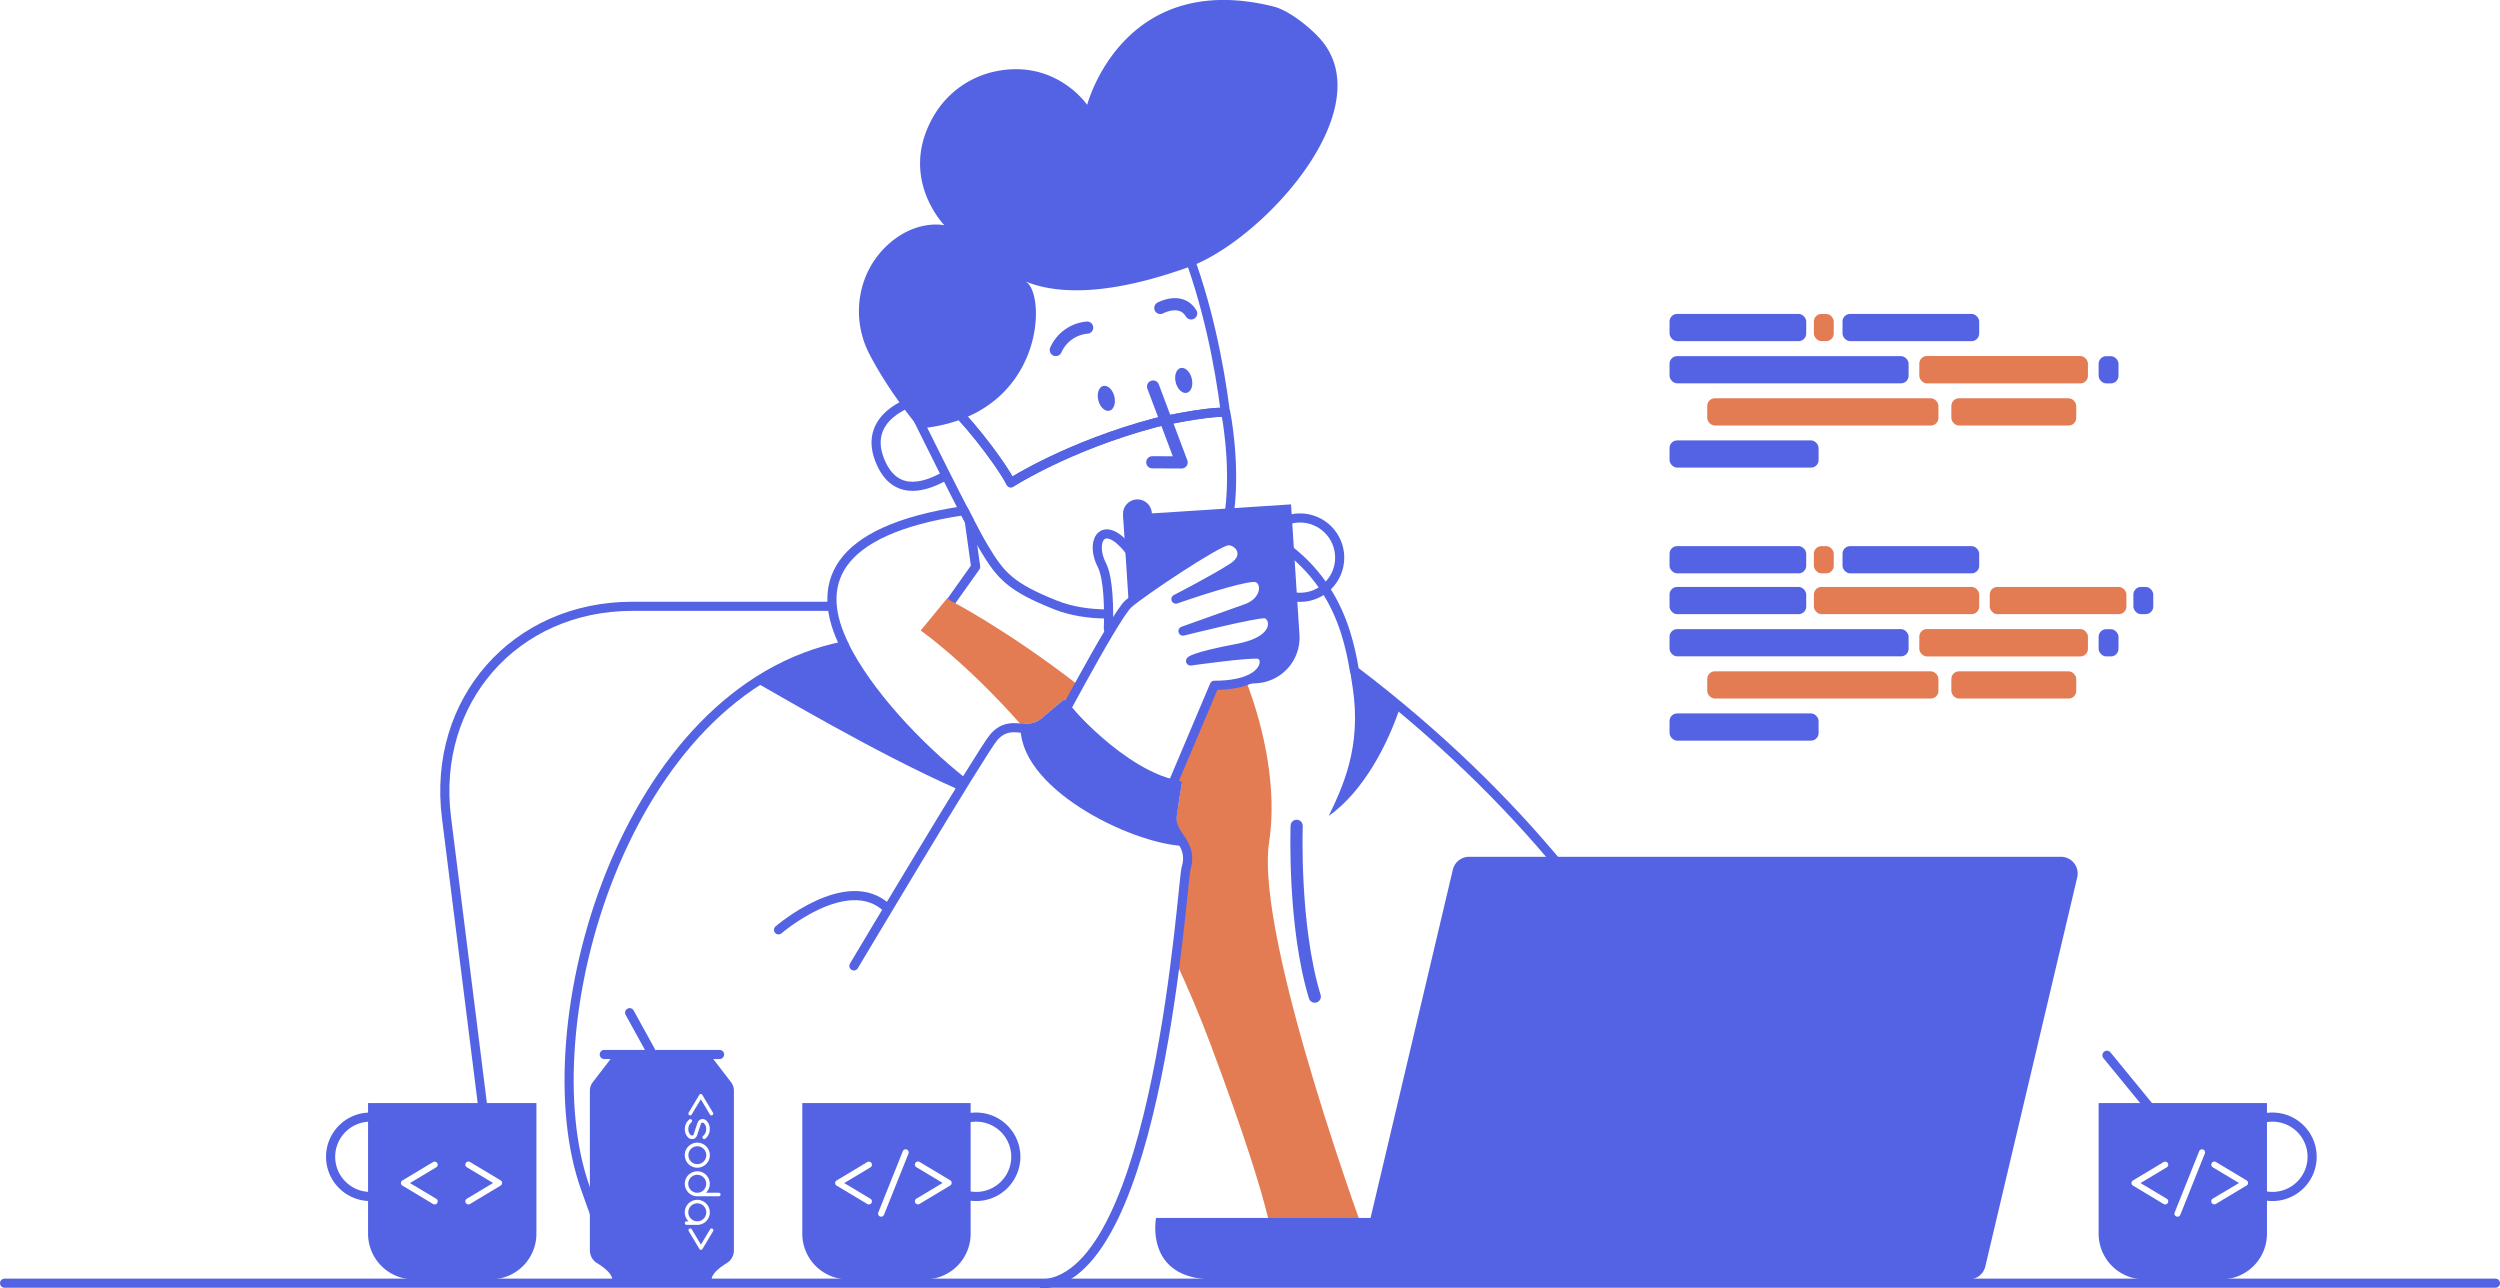 <svg xmlns="http://www.w3.org/2000/svg" viewBox="0 0 1642.48 846.52"><defs
  ><style
    >.cls-1,.cls-3{fill:none;stroke:#5363e3;stroke-linecap:round;stroke-linejoin:round;}.cls-1{stroke-width:6px;}.cls-2{fill:#e37b53;}.cls-3{stroke-width:8px;}.cls-4{fill:#5363e3;}</style></defs><g
    id="Layer_2"
    data-name="Layer 2"
  ><g id="outline"><g id="developer"><path
          id="chair"
          class="cls-1"
          d="M317.73,731.65l-24.4-194.59c-9.61-76.61,45-138.72,122.06-138.72H544.24"
        /><g id="body"><path
            id="hoodie"
            class="cls-1"
            d="M625,394.92l16-22.53-4.21-30.25c-1.13-2.14-2.29-4.37-3.48-6.67-87.37,13-98,49.61-78.38,88.82C410,452.59,346.9,675.05,384.6,780.6c10.74,30,19.36,60,51.27,60.34"
          /><g id="tshirt"><path
              class="cls-2"
              d="M670.57,475.79c0-.19,0-.38,0-.57,4.74.46,9.34.49,13.78-3.35,11-9.53,14.9-12.39,14.9-12.39s1,1.2,2.77,3.23c2.17-4,4.43-8.15,6.74-12.35C661.27,413.58,625,394.92,625,394.92L622.32,393l-17.44,21.27S633.26,433.83,670.57,475.79Z"
            /><path
              class="cls-2"
              d="M900.13,821.06s-76-204.39-66.33-267.73c5.27-34.55-3-73.73-14.42-104l-21.77,1.41-26.06,61.62c1.7.42,3.4.77,5.1,1,0,0-1,6.47-3.46,21.34-1.65,9.91,1.18,11,3.42,17.88,2.89,4.63,5.11,9.83,2.67,17.87-.8,2.63-2.7,27.4-7,61,8,17,15.64,34.94,22.8,54,46.08,122.92,41.29,136.33,41.29,136.33Z"
            /></g><path
            id="hoodie-2"
            data-name="hoodie"
            class="cls-1"
            d="M1157.5,839.33c-5.47-36-44.48-229.23-267.66-398.72-5-30.28-17.65-77.94-82.66-100.22"
          /><path
            id="string"
            class="cls-3"
            d="M851.9,542.57s-2.4,65.28,11.89,112.21"
          /><path
            id="stripe"
            class="cls-4"
            d="M886.88,439.86c.71,4.26,1.26,8.18,1.79,11.62,6.14,39.82-7,66.26-15.69,84.59,23.33-16.5,39.06-47.88,47-71.81C910.39,456.58,897.3,447.62,886.88,439.86Z"
          /><path
            id="stripe_II"
            data-name="stripe II"
            class="cls-4"
            d="M557.24,422.52c-16.32,3.33-43.14,11.46-62.47,24.83,13.5,7.36,80.36,47.4,135,71.42.43-.25,3.43-5.25,4.93-7.2C604.46,487.59,572.65,453.41,557.24,422.52Z"
          /></g><g id="head"><path
            id="ear"
            class="cls-1"
            d="M601.25,263.25S564.14,273.31,579.16,305c10.44,22,30.26,14.18,42.08,7.51"
          /><path
            id="face"
            class="cls-1"
            d="M611.15,269.27l11.66-3.91c7.69,4.65,33.09,36.21,41.28,51.85,0,0,37.29-24.19,95.5-39.66,0,0,31.69-7.24,45.47-6.66-4-32-12.18-72.88-26.58-109.43-21.42-54.33-87.7-33.25-97.32-30-103.37,35.17-70.11,137.58-70.11,137.58Z"
          /><path
            id="beard"
            class="cls-1"
            d="M727.49,403.37c-12.44,0-24.27-2.07-33.58-5.75-30.2-11.93-36.62-19.62-47.46-37.76s-44.81-87.39-44.81-87.39l21.17-7.11c7.69,4.65,33.09,36.21,41.28,51.85,0,0,37.29-24.19,95.5-39.66,0,0,32-7.32,45.69-6.66,0,0,6.54,32.54,2.62,64.44"
          /><path
            id="hair"
            class="cls-4"
            d="M604.24,281.52s-19.12-22.17-32.93-48.66c-13-24.9-7.61-55.75,13.94-73.75C603.29,144,620.46,148,620.46,148s-31.06-31.64-6.57-72.57a61.32,61.32,0,0,1,39.38-28.38c40.2-8.81,61,21.85,61,21.85s23.1-89.19,122.31-64.65c10,2.48,23.23,13.06,30.2,20.66C909,71,829.46,158,781.07,175.42c-53.13,19.12-87.3,18.07-108.18,9.13C687.9,189.12,688.45,273.79,604.24,281.52Z"
          /><polyline
            id="nose"
            class="cls-3"
            points="757.57 253.95 776.31 303.81 757.05 303.71"
          /><circle
            id="mouth"
            class="cls-4"
            cx="747.28"
            cy="337.55"
            r="9.47"
          /><ellipse
            id="eye_II"
            data-name="eye II"
            class="cls-4"
            cx="777.71"
            cy="249.86"
            rx="5.42"
            ry="8.39"
            transform="translate(-37.39 196.21) rotate(-14.04)"
          /><ellipse
            id="eye"
            class="cls-4"
            cx="726.86"
            cy="261.64"
            rx="5.42"
            ry="8.39"
            transform="translate(-41.77 184.22) rotate(-14.04)"
          /><path
            id="brow_II"
            data-name="brow II"
            class="cls-3"
            d="M693.66,229.94a24.85,24.85,0,0,1,20.58-14.69"
          /><path
            id="brow"
            class="cls-3"
            d="M762.32,202.32s13.64-7.43,20.27,3.58"
          /></g><path
          id="laptop"
          class="cls-4"
          d="M1354,562.9H965.2a11,11,0,0,0-10.7,8.47L900.44,800.19H759.51s-7.81,40.34,37.73,40.34h496.39a11,11,0,0,0,10.7-8.47l60.39-255.63A11,11,0,0,0,1354,562.9Z"
        /><g id="code_lines" data-name="code lines"><rect
            class="cls-2"
            x="1191.7"
            y="206.24"
            width="13.06"
            height="17.89"
            rx="5"
          /><rect
            class="cls-4"
            x="1096.88"
            y="206.24"
            width="89.8"
            height="17.89"
            rx="5"
          /><rect
            class="cls-4"
            x="1096.88"
            y="289.34"
            width="97.93"
            height="17.89"
            rx="5"
          /><rect
            class="cls-2"
            x="1121.64"
            y="261.67"
            width="151.89"
            height="17.89"
            rx="5"
          /><rect
            class="cls-2"
            x="1282.03"
            y="261.67"
            width="82.04"
            height="17.89"
            rx="5"
          /><rect
            class="cls-4"
            x="1378.78"
            y="234.01"
            width="13.06"
            height="17.89"
            rx="5"
          /><rect
            class="cls-4"
            x="1096.88"
            y="233.96"
            width="157.06"
            height="17.89"
            rx="5"
          /><rect
            class="cls-4"
            x="1210.52"
            y="206.24"
            width="89.8"
            height="17.89"
            rx="5"
          /><rect
            class="cls-2"
            x="1260.97"
            y="233.9"
            width="110.79"
            height="18"
            rx="5"
          /></g><g id="code_lines-2" data-name="code lines"><rect
            class="cls-4"
            x="1096.88"
            y="385.61"
            width="89.8"
            height="17.89"
            rx="5"
          /><rect
            class="cls-4"
            x="1096.88"
            y="468.71"
            width="97.93"
            height="17.89"
            rx="5"
          /><rect
            class="cls-2"
            x="1121.64"
            y="441.05"
            width="151.89"
            height="17.89"
            rx="5"
          /><rect
            class="cls-2"
            x="1282.03"
            y="441.05"
            width="82.04"
            height="17.89"
            rx="5"
          /><rect
            class="cls-4"
            x="1378.78"
            y="413.38"
            width="13.06"
            height="17.89"
            rx="5"
          /><rect
            class="cls-4"
            x="1401.62"
            y="385.61"
            width="13.06"
            height="17.89"
            rx="5"
          /><rect
            class="cls-4"
            x="1096.88"
            y="413.33"
            width="157.06"
            height="17.89"
            rx="5"
          /><rect
            class="cls-2"
            x="1191.7"
            y="385.61"
            width="108.62"
            height="17.89"
            rx="5"
          /><rect
            class="cls-2"
            x="1307.24"
            y="385.61"
            width="89.8"
            height="17.89"
            rx="5"
          /><rect
            class="cls-2"
            x="1191.7"
            y="358.8"
            width="13.06"
            height="17.89"
            rx="5"
          /><rect
            class="cls-4"
            x="1096.88"
            y="358.8"
            width="89.8"
            height="17.89"
            rx="5"
          /><rect
            class="cls-4"
            x="1210.52"
            y="358.8"
            width="89.8"
            height="17.89"
            rx="5"
          /><rect
            class="cls-2"
            x="1260.97"
            y="413.28"
            width="110.79"
            height="18"
            rx="5"
          /></g><g id="mug"><path
            id="handle"
            class="cls-1"
            d="M1484.34,735.41a26.47,26.47,0,0,1,6.76-1.41,26.07,26.07,0,1,1-2.15,51.76"
          /><line
            id="spoon"
            class="cls-1"
            x1="1421.52"
            y1="738.81"
            x2="1384.25"
            y2="693.31"
          /><path
            id="mug-2"
            data-name="mug"
            class="cls-4"
            d="M1378.78,724.71v85.81a30,30,0,0,0,30,30h50.6a30,30,0,0,0,30-30V724.71Zm44.74,62.83a2,2,0,0,1,1,1.76,2,2,0,0,1-2,2,2,2,0,0,1-1-.25l-20-12a2,2,0,0,1,0-3.62l20-12a2,2,0,0,1,1-.25,2,2,0,0,1,2,2,2,2,0,0,1-1,1.76l-17.21,10.32Zm25-29.58-16.1,40.25a2.09,2.09,0,0,1-.4.55,2,2,0,0,1-1.43.6,2,2,0,0,1-2-2,2,2,0,0,1,.18-.85l16.1-40.25a2.08,2.08,0,0,1,.43-.58,1.89,1.89,0,0,1,1.41-.58,2,2,0,0,1,2,2A2.11,2.11,0,0,1,1448.52,758ZM1475.77,779l-20,12a2,2,0,0,1-1,.25,2,2,0,0,1-2-2,2,2,0,0,1,1-1.76L1471,777.23l-17.21-10.32a2,2,0,0,1-1-1.76,2,2,0,0,1,.59-1.42,2,2,0,0,1,1.43-.59,2,2,0,0,1,1,.25l20,12a2,2,0,0,1,0,3.62Z"
          /></g><g id="tea"><path
            id="handle-2"
            data-name="handle"
            class="cls-1"
            d="M245.2,786a26.07,26.07,0,1,1-3.83-52,25.69,25.69,0,0,1,4.73.08"
          /><path
            id="ug"
            class="cls-4"
            d="M241.81,724.71v85.81a30,30,0,0,0,30,30h50.61a30,30,0,0,0,30-30V724.71Zm44.75,62.83a2,2,0,0,1,1,1.76,2,2,0,0,1-2,2,2,2,0,0,1-1-.25l-20-12a2,2,0,0,1,0-3.62l20-12a2,2,0,0,1,1-.25,2,2,0,0,1,2,2,2,2,0,0,1-1,1.76l-17.21,10.32Zm42.18-8.5-20,12a2,2,0,0,1-1,.25,1.91,1.91,0,0,1-1.42-.59,1.93,1.93,0,0,1-.59-1.42,2,2,0,0,1,1-1.76l17.21-10.31-17.21-10.32a2,2,0,0,1-1-1.76,2,2,0,0,1,2-2,2,2,0,0,1,1,.25l20,12a2,2,0,0,1,0,3.62Z"
          /></g><g id="soda"><line
            id="line"
            class="cls-1"
            x1="427.34"
            y1="690.13"
            x2="413.67"
            y2="665.32"
          /><line
            id="line-2"
            data-name="line"
            class="cls-1"
            x1="396.99"
            y1="692.78"
            x2="472.76"
            y2="692.78"
          /><g id="can"><path
              class="cls-4"
              d="M462.27,773.58a5.9,5.9,0,1,0,1.71,4.15A5.69,5.69,0,0,0,462.27,773.58Z"
            /><path
              class="cls-4"
              d="M458.11,764.82A5.87,5.87,0,1,0,454,763.1,5.65,5.65,0,0,0,458.11,764.82Z"
            /><path
              class="cls-4"
              d="M462.27,800.67a5.9,5.9,0,1,0-4.16,1.71A5.68,5.68,0,0,0,462.27,800.67Z"
            /><path
              class="cls-4"
              d="M480.21,710.88l-13.29-17.29H402.83l-13.29,17.29a9.15,9.15,0,0,0-2,5.61V821.75A9.84,9.84,0,0,0,392.5,830c4.11,2.56,9.35,6.52,9.72,10.31h65.31c.36-3.79,5.6-7.75,9.71-10.31a9.84,9.84,0,0,0,4.93-8.27V716.49A9.2,9.2,0,0,0,480.21,710.88Zm-27.82,20.19,7-11.68a1.21,1.21,0,0,1,1-.65,1.23,1.23,0,0,1,1.06.65l7,11.68a1.15,1.15,0,0,1,.15.59,1.11,1.11,0,0,1-.34.82,1.14,1.14,0,0,1-.83.35,1.19,1.19,0,0,1-1-.6l-6-10-6,10a1.2,1.2,0,0,1-1,.6,1.14,1.14,0,0,1-.83-.35,1.12,1.12,0,0,1-.35-.82A1.15,1.15,0,0,1,452.39,731.07Zm.46,4.4a1.12,1.12,0,0,1,.69-.22,1.14,1.14,0,0,1,.83.35,1.12,1.12,0,0,1,.34.83,1,1,0,0,1-.31.77l-.44.43a5.67,5.67,0,0,0-1.72,4.15,5.12,5.12,0,0,0,1.53,3.89,1.55,1.55,0,0,0,1,.35,1,1,0,0,0,.94-.72l2.39-7.22a5.14,5.14,0,0,1,1.05-1.86,3.32,3.32,0,0,1,2.48-1,3.5,3.5,0,0,1,2.54,1.08,7.41,7.41,0,0,1,2.15,5.52,8.14,8.14,0,0,1-2.95,6.31.94.94,0,0,1-.69.22,1.16,1.16,0,0,1-1.17-1.17,1,1,0,0,1,.31-.78l.44-.43a5.66,5.66,0,0,0,1.71-4.15,5.11,5.11,0,0,0-1.52-3.89,1.57,1.57,0,0,0-1-.35,1,1,0,0,0-.94.72l-2.4,7.22a5.15,5.15,0,0,1-1,1.86,3.32,3.32,0,0,1-2.48,1,3.5,3.5,0,0,1-2.54-1.08,7.41,7.41,0,0,1-2.15-5.52A8.13,8.13,0,0,1,452.85,735.47Zm-.55,17.67a8.23,8.23,0,1,1-2.4,5.81A7.91,7.91,0,0,1,452.3,753.14Zm-2.06,51.25a1.18,1.18,0,0,1,.83-2h1.29a8.23,8.23,0,1,1,5.75,2.35h-7A1.13,1.13,0,0,1,450.24,804.39Zm18.29,4.45-7,11.68a1.23,1.23,0,0,1-1.06.65,1.21,1.21,0,0,1-1-.65l-7-11.68a1.15,1.15,0,0,1-.15-.59,1.12,1.12,0,0,1,.35-.82,1.1,1.1,0,0,1,.83-.35,1.2,1.2,0,0,1,1,.6l6,10,6-10a1.19,1.19,0,0,1,1-.6,1.18,1.18,0,0,1,1.17,1.17A1.15,1.15,0,0,1,468.53,808.84Zm4.53-23.23a1.13,1.13,0,0,1-.83.34H458.11a8.21,8.21,0,1,1,5.82-2.41l-.06.06h8.36a1.14,1.14,0,0,1,.83.35,1.13,1.13,0,0,1,.35.83A1.16,1.16,0,0,1,473.06,785.61Z"
            /></g></g><g id="hand"><path
            id="thumb"
            class="cls-1"
            d="M728.2,413.19c.41-12.93.21-33.28-4.38-42.17-7.29-14.11-.49-29.17,14.42-13.76,8.5,8.78,12.67,20.43,14.69,28.82"
          /><circle class="cls-1" cx="854.1" cy="366.37" r="26.07" /><path
            id="sleeve"
            class="cls-1"
            d="M685.24,843.52c76.2-5.69,91.36-264.23,94-273.06,5.29-17.44-11.32-21.53-9.14-35.34s.49-20,.49-20c-35.77-5.82-70.51-50.8-70.51-50.8s-3.6,2.63-13.85,11.39-21.69-4.7-33.39,8.72C645.12,493.38,561,634.6,561,634.6"
          /><path
            id="welt"
            class="cls-4"
            d="M773.19,534.71c2.48-14.87,3.46-21.34,3.46-21.34-38.09-5.86-77.37-53.89-77.37-53.89s-3.88,2.86-14.9,12.39c-4.44,3.84-9,3.81-13.78,3.35-3.37,41.71,71.45,78.84,106.89,80.59C775.23,545.79,771.32,546,773.19,534.71Z"
          /><path
            id="line-3"
            data-name="line"
            class="cls-1"
            d="M511.48,610.91s45.1-38.92,71.28-14.4"
          /><path
            id="hand-2"
            data-name="hand"
            class="cls-1"
            d="M684.44,495.72,760,539.65l37.82-89.42c36.49.06,36.33-19.76,28.69-20.44s-44.33,4.47-44.33,4.47,1.19-2.67,31-8.33,24.21-22.27,17.8-22.72-53.78,11.42-53.78,11.42l40.7-14.53c14.49-4.6,15-18.64,7.43-20.62-5-1.31-31.66,6.75-52.76,14.13,0,0,25.36-13,37.39-20.86s3.62-18.11-3.41-17.47-55.87,33.3-65.17,41.39S684.44,495.72,684.44,495.72Z"
          /></g><g id="coffe"><path
            id="handle-3"
            data-name="handle"
            class="cls-1"
            d="M635.24,734.65a27.18,27.18,0,0,1,4.18-.65,26.07,26.07,0,1,1-5.77,50.92"
          /><path
            id="mug-3"
            data-name="mug"
            class="cls-4"
            d="M527.1,724.71v85.81a30,30,0,0,0,30,30h50.6a30,30,0,0,0,30-30V724.71Zm44.74,62.83a2,2,0,0,1,1,1.76,2,2,0,0,1-2,2,2,2,0,0,1-1-.25l-20-12a2,2,0,0,1,0-3.62l20-12a2,2,0,0,1,1-.25,2,2,0,0,1,1.42.59,1.91,1.91,0,0,1,.59,1.42,2,2,0,0,1-1,1.76l-17.21,10.32Zm25-29.58-16.1,40.25a2.13,2.13,0,0,1-.41.55,2,2,0,0,1-1.43.6,2,2,0,0,1-2-2,2.19,2.19,0,0,1,.17-.85l16.1-40.25a2.29,2.29,0,0,1,.43-.58,1.92,1.92,0,0,1,1.41-.58,2,2,0,0,1,2,2A2.27,2.27,0,0,1,596.85,758ZM624.09,779l-20,12a2,2,0,0,1-1,.25,2,2,0,0,1-2-2,2,2,0,0,1,1-1.76l17.2-10.31-17.2-10.32a2,2,0,0,1-1-1.76,1.91,1.91,0,0,1,.59-1.42,2,2,0,0,1,1.42-.59,2,2,0,0,1,1,.25l20,12a2,2,0,0,1,0,3.62Z"
          /></g><line
          id="line-4"
          data-name="line"
          class="cls-1"
          x1="3"
          y1="843.03"
          x2="1639.48"
          y2="843.03"
        /><path
          class="cls-4"
          d="M853.73,417l-5.54-85.63-110.37,7.15,3.75,57.94c9.81-8.39,58-40.57,64.95-41.2s15.44,9.62,3.41,17.47-37.39,20.86-37.39,20.86c21.1-7.38,47.79-15.44,52.76-14.13,7.58,2,7.06,16-7.43,20.62l-40.7,14.53s47.37-11.87,53.78-11.42,12,17.06-17.8,22.72-31,8.33-31,8.33,36.7-5.16,44.33-4.47,7.8,20.5-28.69,20.44l-.21.49,28.12-1.82A30,30,0,0,0,853.73,417Z"
        /></g></g></g></svg>
